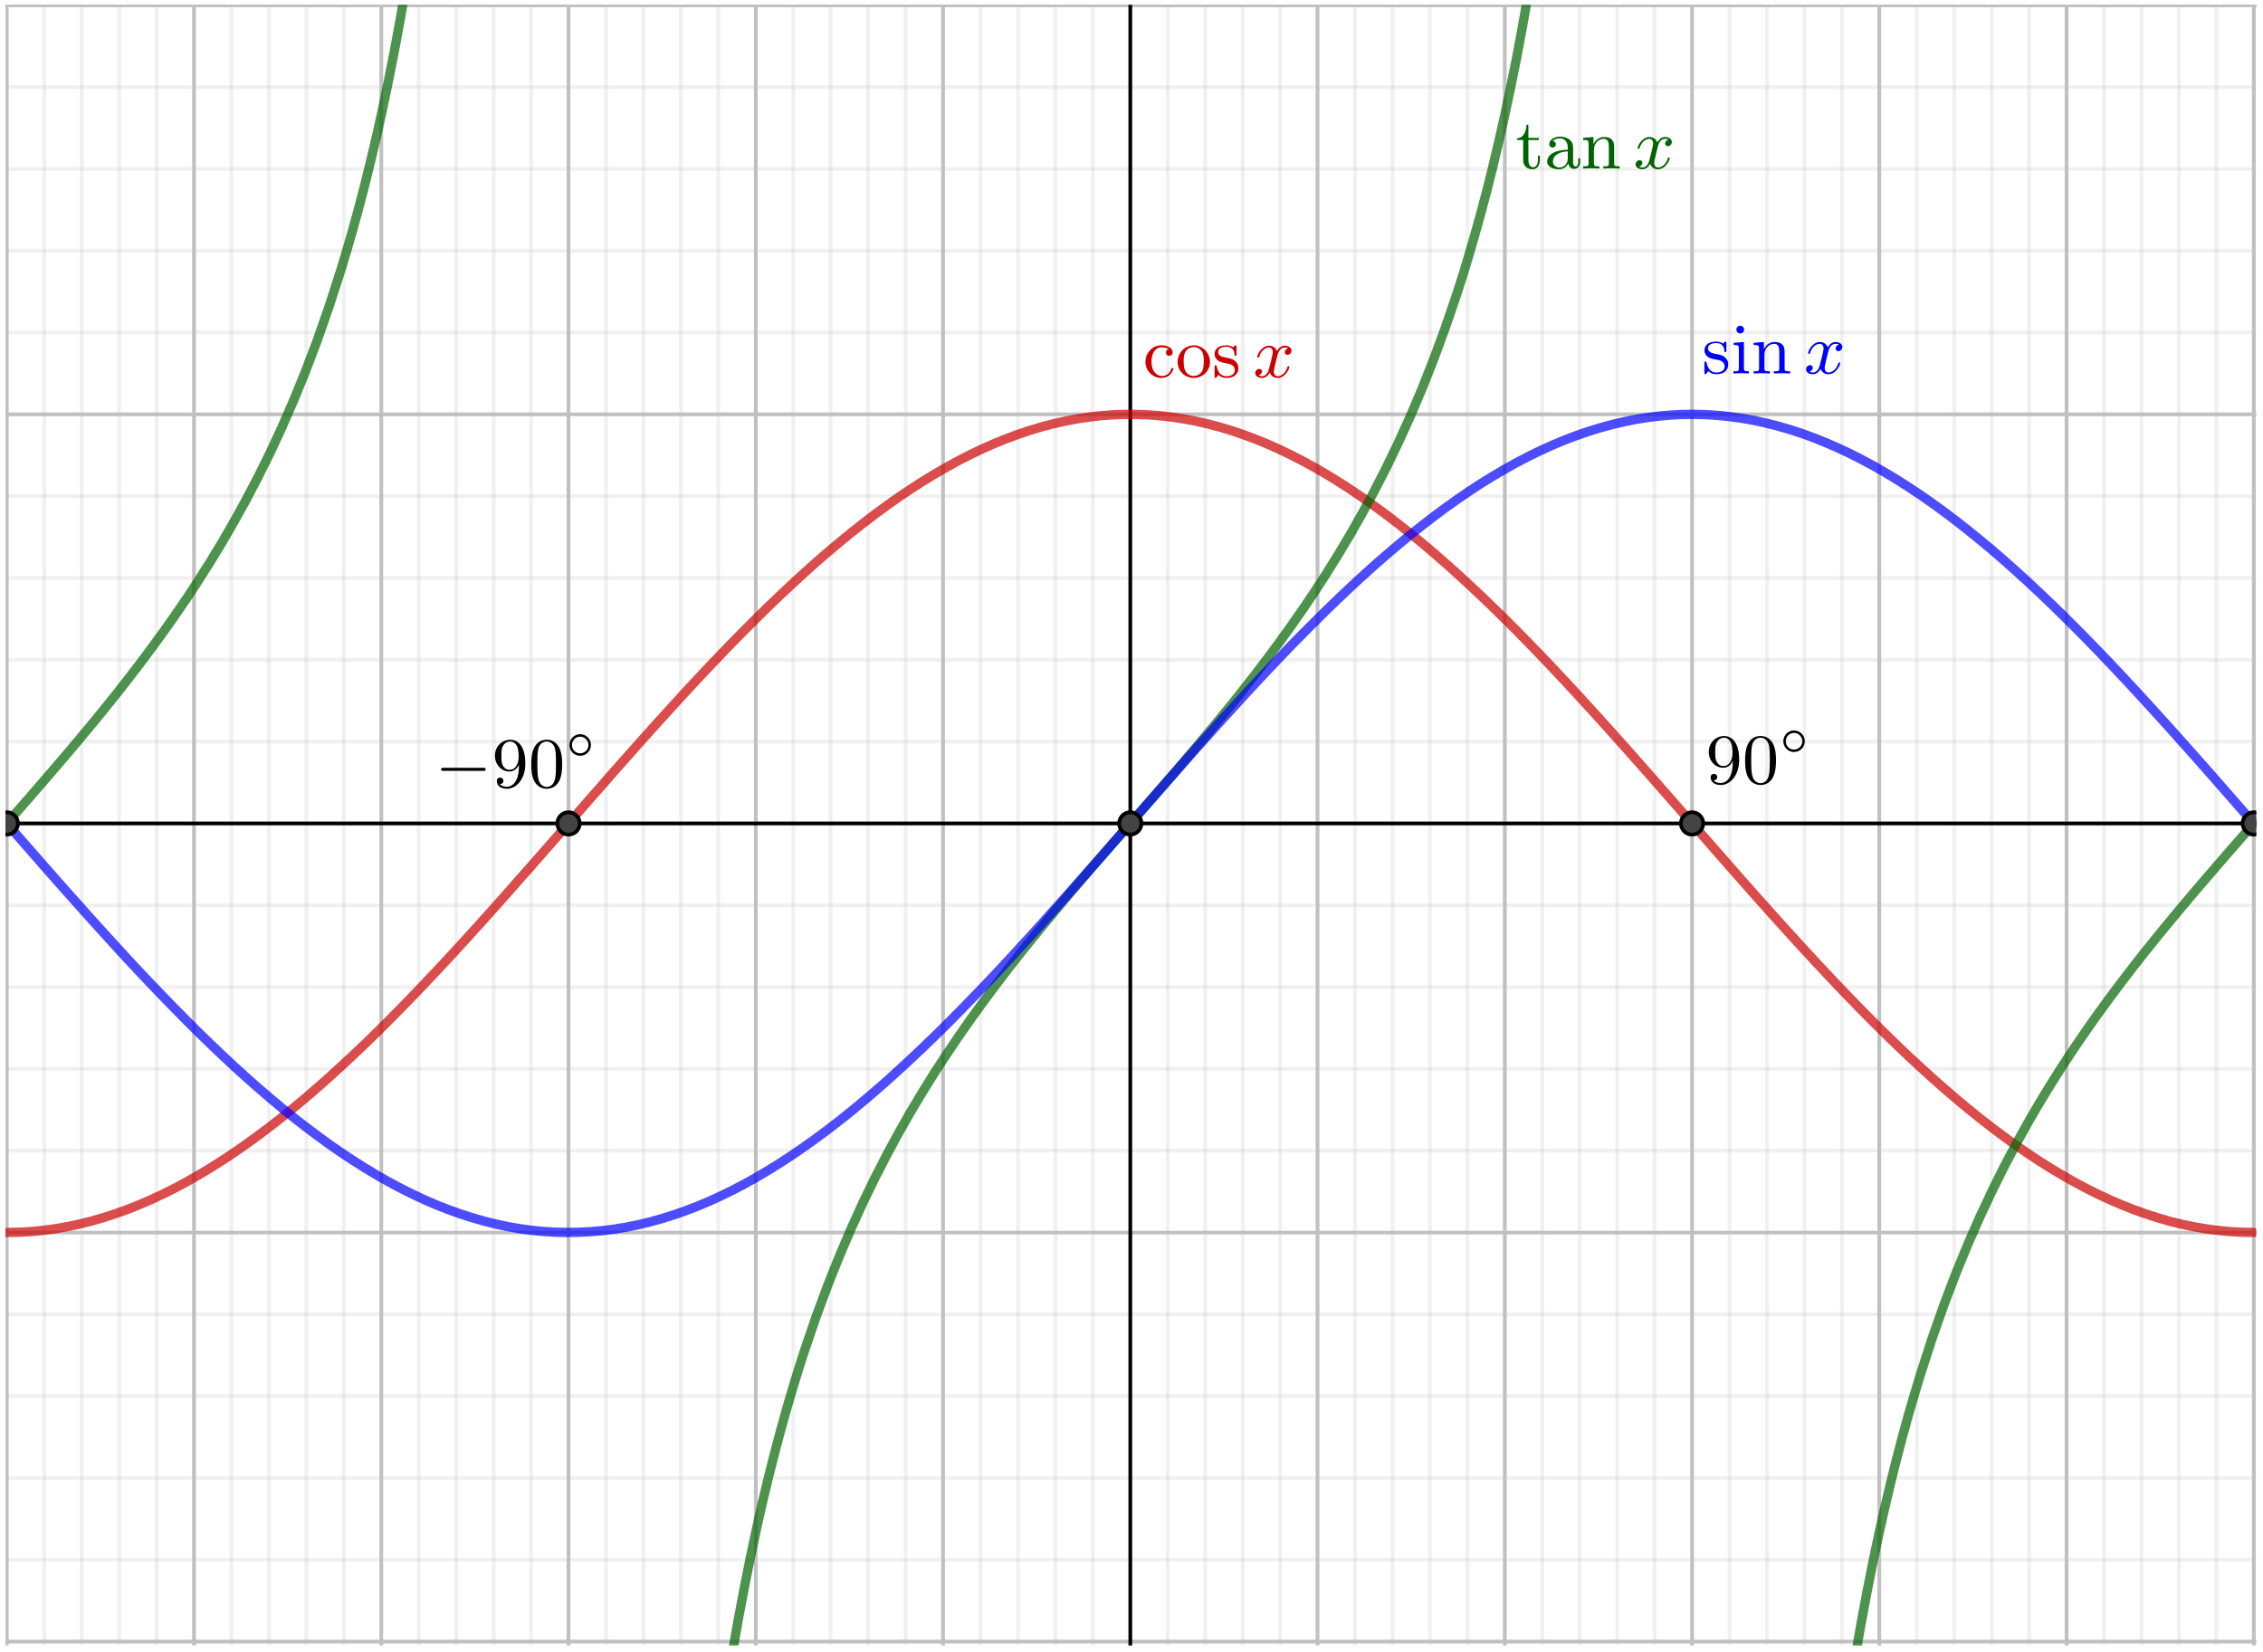 <?xml version="1.0" encoding="UTF-8"?>
<svg xmlns="http://www.w3.org/2000/svg" xmlns:xlink="http://www.w3.org/1999/xlink" width="285pt" height="208pt" viewBox="0 0 285 208" version="1.1">
<defs>
<g>
<symbol overflow="visible" id="glyph0-0">
<path style="stroke:none;" d=""/>
</symbol>
<symbol overflow="visible" id="glyph0-1">
<path style="stroke:none;" d="M 3.078 -3.781 C 3.078 -3.938 3.078 -4.016 2.984 -4.016 C 2.938 -4.016 2.922 -4.016 2.797 -3.906 C 2.781 -3.891 2.703 -3.812 2.641 -3.766 C 2.375 -3.969 2.094 -4.016 1.781 -4.016 C 0.594 -4.016 0.312 -3.359 0.312 -2.906 C 0.312 -2.625 0.438 -2.391 0.641 -2.188 C 0.938 -1.906 1.281 -1.844 1.734 -1.766 C 2.203 -1.672 2.344 -1.656 2.547 -1.5 C 2.641 -1.422 2.859 -1.25 2.859 -0.922 C 2.859 -0.125 1.953 -0.125 1.828 -0.125 C 0.922 -0.125 0.688 -0.891 0.578 -1.375 C 0.547 -1.469 0.531 -1.516 0.438 -1.516 C 0.312 -1.516 0.312 -1.438 0.312 -1.281 L 0.312 -0.141 C 0.312 0.016 0.312 0.094 0.406 0.094 C 0.469 0.094 0.469 0.094 0.641 -0.078 C 0.672 -0.141 0.766 -0.25 0.812 -0.297 C 1.188 0.078 1.609 0.094 1.828 0.094 C 2.938 0.094 3.312 -0.547 3.312 -1.141 C 3.312 -1.547 3.141 -1.797 2.938 -2 C 2.641 -2.297 2.312 -2.359 1.656 -2.484 C 1.422 -2.531 0.766 -2.641 0.766 -3.156 C 0.766 -3.438 0.969 -3.828 1.781 -3.828 C 2.75 -3.828 2.812 -3.078 2.828 -2.859 C 2.844 -2.75 2.844 -2.688 2.953 -2.688 C 3.078 -2.688 3.078 -2.75 3.078 -2.922 Z M 3.078 -3.781 "/>
</symbol>
<symbol overflow="visible" id="glyph0-2">
<path style="stroke:none;" d="M 1.656 -3.969 L 0.359 -3.859 L 0.359 -3.594 C 0.938 -3.594 1.016 -3.531 1.016 -3.094 L 1.016 -0.688 C 1.016 -0.281 0.922 -0.281 0.328 -0.281 L 0.328 0 C 0.719 -0.016 0.922 -0.031 1.312 -0.031 C 1.453 -0.031 1.828 -0.031 2.266 0 L 2.266 -0.281 C 1.688 -0.281 1.656 -0.328 1.656 -0.672 Z M 1.672 -5.531 C 1.672 -5.797 1.469 -6.016 1.188 -6.016 C 0.922 -6.016 0.703 -5.781 0.703 -5.531 C 0.703 -5.266 0.922 -5.047 1.188 -5.047 C 1.469 -5.047 1.672 -5.25 1.672 -5.531 Z M 1.672 -5.531 "/>
</symbol>
<symbol overflow="visible" id="glyph0-3">
<path style="stroke:none;" d="M 1.672 -2.328 C 1.672 -3.281 2.344 -3.734 2.906 -3.734 C 3.438 -3.734 3.547 -3.297 3.547 -2.766 L 3.547 -0.688 C 3.547 -0.281 3.453 -0.281 2.859 -0.281 L 2.859 0 C 3.281 -0.016 3.453 -0.031 3.891 -0.031 C 4.312 -0.031 4.438 -0.016 4.906 0 L 4.906 -0.281 C 4.453 -0.281 4.219 -0.281 4.219 -0.562 L 4.219 -2.281 C 4.219 -3.016 4.219 -3.281 3.969 -3.594 C 3.766 -3.844 3.422 -3.969 2.969 -3.969 C 2.141 -3.969 1.75 -3.344 1.625 -3.094 L 1.609 -3.094 L 1.609 -3.969 L 0.312 -3.859 L 0.312 -3.594 C 0.922 -3.594 1 -3.531 1 -3.078 L 1 -0.688 C 1 -0.281 0.906 -0.281 0.312 -0.281 L 0.312 0 C 0.734 -0.016 0.906 -0.031 1.344 -0.031 C 1.766 -0.031 1.891 -0.016 2.359 0 L 2.359 -0.281 C 1.766 -0.281 1.672 -0.281 1.672 -0.688 Z M 1.672 -2.328 "/>
</symbol>
<symbol overflow="visible" id="glyph0-4">
<path style="stroke:none;" d="M 3.266 -3.531 C 3.078 -3.484 2.891 -3.359 2.891 -3.109 C 2.891 -2.875 3.078 -2.688 3.312 -2.688 C 3.547 -2.688 3.734 -2.844 3.734 -3.125 C 3.734 -3.672 3.109 -4.016 2.312 -4.016 C 1.172 -4.016 0.312 -3.062 0.312 -1.938 C 0.312 -0.781 1.234 0.094 2.297 0.094 C 3.547 0.094 3.828 -0.984 3.828 -1.062 C 3.828 -1.172 3.734 -1.172 3.703 -1.172 C 3.609 -1.172 3.609 -1.156 3.547 -1 C 3.344 -0.391 2.844 -0.156 2.391 -0.156 C 1.812 -0.156 1.078 -0.625 1.078 -1.953 C 1.078 -3.344 1.797 -3.766 2.328 -3.766 C 2.453 -3.766 2.938 -3.75 3.266 -3.531 Z M 3.266 -3.531 "/>
</symbol>
<symbol overflow="visible" id="glyph0-5">
<path style="stroke:none;" d="M 4.344 -1.906 C 4.344 -3.078 3.406 -4.016 2.312 -4.016 C 1.172 -4.016 0.266 -3.062 0.266 -1.906 C 0.266 -0.797 1.188 0.094 2.297 0.094 C 3.438 0.094 4.344 -0.812 4.344 -1.906 Z M 2.312 -0.156 C 1.859 -0.156 1.484 -0.375 1.281 -0.719 C 1.047 -1.109 1.031 -1.578 1.031 -1.984 C 1.031 -2.328 1.031 -2.828 1.25 -3.203 C 1.531 -3.656 1.969 -3.797 2.297 -3.797 C 2.812 -3.797 3.172 -3.5 3.359 -3.203 C 3.562 -2.828 3.562 -2.375 3.562 -1.984 C 3.562 -1.656 3.562 -1.141 3.344 -0.75 C 3.094 -0.328 2.688 -0.156 2.312 -0.156 Z M 2.312 -0.156 "/>
</symbol>
<symbol overflow="visible" id="glyph0-6">
<path style="stroke:none;" d="M 2.922 -3.594 L 2.922 -3.859 L 1.609 -3.859 L 1.609 -5.516 L 1.359 -5.516 C 1.359 -4.766 1.047 -3.844 0.172 -3.812 L 0.172 -3.594 L 0.953 -3.594 L 0.953 -1.109 C 0.953 -0.109 1.672 0.094 2.156 0.094 C 2.75 0.094 3.062 -0.469 3.062 -1.109 L 3.062 -1.625 L 2.812 -1.625 L 2.812 -1.141 C 2.812 -0.469 2.531 -0.156 2.219 -0.156 C 1.609 -0.156 1.609 -0.938 1.609 -1.109 L 1.609 -3.594 Z M 2.922 -3.594 "/>
</symbol>
<symbol overflow="visible" id="glyph0-7">
<path style="stroke:none;" d="M 3.062 -0.641 C 3.109 -0.266 3.375 0.047 3.766 0.047 C 3.984 0.047 4.547 -0.078 4.547 -0.797 L 4.547 -1.297 L 4.297 -1.297 L 4.297 -0.812 C 4.297 -0.703 4.297 -0.266 3.969 -0.266 C 3.656 -0.266 3.656 -0.688 3.656 -0.828 L 3.656 -2.406 C 3.656 -2.922 3.656 -3.219 3.25 -3.594 C 2.922 -3.891 2.484 -4.016 2.031 -4.016 C 1.281 -4.016 0.656 -3.641 0.656 -3.062 C 0.656 -2.797 0.844 -2.641 1.078 -2.641 C 1.312 -2.641 1.484 -2.812 1.484 -3.047 C 1.484 -3.438 1.094 -3.484 1.078 -3.484 C 1.328 -3.719 1.766 -3.797 2.016 -3.797 C 2.469 -3.797 2.984 -3.453 2.984 -2.656 L 2.984 -2.375 C 2.5 -2.344 1.828 -2.312 1.234 -2.016 C 0.578 -1.703 0.391 -1.234 0.391 -0.875 C 0.391 -0.141 1.25 0.094 1.859 0.094 C 2.594 0.094 2.938 -0.391 3.062 -0.641 Z M 2.984 -1.266 C 2.984 -0.391 2.312 -0.125 1.922 -0.125 C 1.5 -0.125 1.109 -0.438 1.109 -0.875 C 1.109 -1.469 1.609 -2.094 2.984 -2.156 Z M 2.984 -1.266 "/>
</symbol>
<symbol overflow="visible" id="glyph0-8">
<path style="stroke:none;" d="M 3.406 -2.828 L 3.406 -2.625 C 3.406 -0.438 2.406 -0.047 1.891 -0.047 C 1.688 -0.047 1.234 -0.094 1 -0.391 L 1.031 -0.391 C 1.109 -0.375 1.453 -0.438 1.453 -0.797 C 1.453 -1.031 1.297 -1.203 1.047 -1.203 C 0.797 -1.203 0.625 -1.047 0.625 -0.781 C 0.625 -0.188 1.094 0.203 1.906 0.203 C 3.062 0.203 4.219 -0.984 4.219 -2.953 C 4.219 -5.375 3.141 -5.969 2.328 -5.969 C 1.297 -5.969 0.391 -5.141 0.391 -3.969 C 0.391 -2.828 1.203 -1.969 2.219 -1.969 C 2.875 -1.969 3.234 -2.438 3.406 -2.828 Z M 2.25 -2.188 C 2.094 -2.188 1.656 -2.188 1.375 -2.75 C 1.203 -3.078 1.203 -3.531 1.203 -3.953 C 1.203 -4.391 1.203 -4.828 1.391 -5.172 C 1.656 -5.625 2.016 -5.75 2.328 -5.75 C 2.938 -5.75 3.188 -5.125 3.219 -5.047 C 3.344 -4.703 3.375 -4.156 3.375 -3.781 C 3.375 -3.125 3.078 -2.188 2.25 -2.188 Z M 2.25 -2.188 "/>
</symbol>
<symbol overflow="visible" id="glyph0-9">
<path style="stroke:none;" d="M 4.25 -2.875 C 4.25 -3.469 4.219 -4.25 3.906 -4.922 C 3.5 -5.766 2.828 -5.969 2.312 -5.969 C 1.766 -5.969 1.078 -5.766 0.688 -4.891 C 0.406 -4.281 0.359 -3.547 0.359 -2.875 C 0.359 -2.281 0.375 -1.422 0.766 -0.703 C 1.188 0.047 1.891 0.203 2.297 0.203 C 2.875 0.203 3.547 -0.047 3.922 -0.875 C 4.188 -1.484 4.25 -2.156 4.25 -2.875 Z M 2.312 -0.031 C 2.031 -0.031 1.391 -0.156 1.219 -1.172 C 1.125 -1.688 1.125 -2.469 1.125 -2.984 C 1.125 -3.594 1.125 -4.297 1.234 -4.797 C 1.422 -5.594 1.984 -5.75 2.297 -5.75 C 2.641 -5.75 3.203 -5.562 3.375 -4.734 C 3.469 -4.25 3.469 -3.547 3.469 -2.984 C 3.469 -2.422 3.469 -1.672 3.375 -1.141 C 3.188 -0.109 2.531 -0.031 2.312 -0.031 Z M 2.312 -0.031 "/>
</symbol>
<symbol overflow="visible" id="glyph1-0">
<path style="stroke:none;" d=""/>
</symbol>
<symbol overflow="visible" id="glyph1-1">
<path style="stroke:none;" d="M 4.406 -3.625 C 4.078 -3.562 3.984 -3.281 3.984 -3.141 C 3.984 -2.969 4.109 -2.812 4.328 -2.812 C 4.578 -2.812 4.828 -3.031 4.828 -3.344 C 4.828 -3.766 4.375 -3.969 3.953 -3.969 C 3.422 -3.969 3.109 -3.484 3 -3.297 C 2.828 -3.734 2.438 -3.969 2 -3.969 C 1.047 -3.969 0.516 -2.812 0.516 -2.578 C 0.516 -2.5 0.578 -2.469 0.641 -2.469 C 0.719 -2.469 0.75 -2.516 0.766 -2.578 C 1.047 -3.469 1.641 -3.734 1.984 -3.734 C 2.25 -3.734 2.469 -3.562 2.469 -3.141 C 2.469 -2.828 2.094 -1.391 1.969 -0.953 C 1.906 -0.688 1.625 -0.125 1.141 -0.125 C 0.953 -0.125 0.766 -0.188 0.688 -0.234 C 0.922 -0.281 1.109 -0.5 1.109 -0.719 C 1.109 -0.953 0.938 -1.047 0.766 -1.047 C 0.5 -1.047 0.266 -0.828 0.266 -0.516 C 0.266 -0.078 0.75 0.094 1.125 0.094 C 1.656 0.094 1.953 -0.328 2.094 -0.578 C 2.312 0.016 2.844 0.094 3.078 0.094 C 4.047 0.094 4.562 -1.062 4.562 -1.281 C 4.562 -1.328 4.531 -1.391 4.453 -1.391 C 4.344 -1.391 4.344 -1.359 4.297 -1.219 C 4.094 -0.578 3.578 -0.125 3.109 -0.125 C 2.859 -0.125 2.609 -0.281 2.609 -0.719 C 2.609 -0.922 2.734 -1.406 2.812 -1.75 C 2.859 -1.906 3.094 -2.875 3.109 -2.938 C 3.219 -3.266 3.484 -3.734 3.953 -3.734 C 4.109 -3.734 4.281 -3.719 4.406 -3.625 Z M 4.406 -3.625 "/>
</symbol>
<symbol overflow="visible" id="glyph2-0">
<path style="stroke:none;" d=""/>
</symbol>
<symbol overflow="visible" id="glyph2-1">
<path style="stroke:none;" d="M 3.266 -1.5 C 3.266 -2.25 2.656 -2.859 1.906 -2.859 C 1.172 -2.859 0.562 -2.25 0.562 -1.5 C 0.562 -0.734 1.172 -0.141 1.906 -0.141 C 2.656 -0.141 3.266 -0.734 3.266 -1.5 Z M 1.906 -0.453 C 1.328 -0.453 0.875 -0.906 0.875 -1.5 C 0.875 -2.078 1.328 -2.547 1.906 -2.547 C 2.484 -2.547 2.953 -2.078 2.953 -1.5 C 2.953 -0.906 2.484 -0.453 1.906 -0.453 Z M 1.906 -0.453 "/>
</symbol>
<symbol overflow="visible" id="glyph3-0">
<path style="stroke:none;" d=""/>
</symbol>
<symbol overflow="visible" id="glyph3-1">
<path style="stroke:none;" d="M 6.047 -2.047 C 6.219 -2.047 6.391 -2.047 6.391 -2.25 C 6.391 -2.438 6.203 -2.438 6.047 -2.438 L 1.109 -2.438 C 0.953 -2.438 0.766 -2.438 0.766 -2.25 C 0.766 -2.047 0.938 -2.047 1.109 -2.047 Z M 6.047 -2.047 "/>
</symbol>
</g>
<clipPath id="clip1">
  <path d="M 0.695 0.602 L 2 0.602 L 2 207.227 L 0.695 207.227 Z M 0.695 0.602 "/>
</clipPath>
<clipPath id="clip2">
  <path d="M 24 0.602 L 25 0.602 L 25 207.227 L 24 207.227 Z M 24 0.602 "/>
</clipPath>
<clipPath id="clip3">
  <path d="M 47 0.602 L 49 0.602 L 49 207.227 L 47 207.227 Z M 47 0.602 "/>
</clipPath>
<clipPath id="clip4">
  <path d="M 71 0.602 L 72 0.602 L 72 207.227 L 71 207.227 Z M 71 0.602 "/>
</clipPath>
<clipPath id="clip5">
  <path d="M 94 0.602 L 96 0.602 L 96 207.227 L 94 207.227 Z M 94 0.602 "/>
</clipPath>
<clipPath id="clip6">
  <path d="M 118 0.602 L 120 0.602 L 120 207.227 L 118 207.227 Z M 118 0.602 "/>
</clipPath>
<clipPath id="clip7">
  <path d="M 165 0.602 L 167 0.602 L 167 207.227 L 165 207.227 Z M 165 0.602 "/>
</clipPath>
<clipPath id="clip8">
  <path d="M 189 0.602 L 190 0.602 L 190 207.227 L 189 207.227 Z M 189 0.602 "/>
</clipPath>
<clipPath id="clip9">
  <path d="M 212 0.602 L 214 0.602 L 214 207.227 L 212 207.227 Z M 212 0.602 "/>
</clipPath>
<clipPath id="clip10">
  <path d="M 236 0.602 L 237 0.602 L 237 207.227 L 236 207.227 Z M 236 0.602 "/>
</clipPath>
<clipPath id="clip11">
  <path d="M 260 0.602 L 261 0.602 L 261 207.227 L 260 207.227 Z M 260 0.602 "/>
</clipPath>
<clipPath id="clip12">
  <path d="M 283 0.602 L 284.156 0.602 L 284.156 207.227 L 283 207.227 Z M 283 0.602 "/>
</clipPath>
<clipPath id="clip13">
  <path d="M 5 0.602 L 6 0.602 L 6 207.227 L 5 207.227 Z M 5 0.602 "/>
</clipPath>
<clipPath id="clip14">
  <path d="M 10 0.602 L 11 0.602 L 11 207.227 L 10 207.227 Z M 10 0.602 "/>
</clipPath>
<clipPath id="clip15">
  <path d="M 14 0.602 L 16 0.602 L 16 207.227 L 14 207.227 Z M 14 0.602 "/>
</clipPath>
<clipPath id="clip16">
  <path d="M 19 0.602 L 20 0.602 L 20 207.227 L 19 207.227 Z M 19 0.602 "/>
</clipPath>
<clipPath id="clip17">
  <path d="M 28 0.602 L 30 0.602 L 30 207.227 L 28 207.227 Z M 28 0.602 "/>
</clipPath>
<clipPath id="clip18">
  <path d="M 33 0.602 L 35 0.602 L 35 207.227 L 33 207.227 Z M 33 0.602 "/>
</clipPath>
<clipPath id="clip19">
  <path d="M 38 0.602 L 39 0.602 L 39 207.227 L 38 207.227 Z M 38 0.602 "/>
</clipPath>
<clipPath id="clip20">
  <path d="M 43 0.602 L 44 0.602 L 44 207.227 L 43 207.227 Z M 43 0.602 "/>
</clipPath>
<clipPath id="clip21">
  <path d="M 52 0.602 L 53 0.602 L 53 207.227 L 52 207.227 Z M 52 0.602 "/>
</clipPath>
<clipPath id="clip22">
  <path d="M 57 0.602 L 58 0.602 L 58 207.227 L 57 207.227 Z M 57 0.602 "/>
</clipPath>
<clipPath id="clip23">
  <path d="M 61 0.602 L 63 0.602 L 63 207.227 L 61 207.227 Z M 61 0.602 "/>
</clipPath>
<clipPath id="clip24">
  <path d="M 66 0.602 L 68 0.602 L 68 207.227 L 66 207.227 Z M 66 0.602 "/>
</clipPath>
<clipPath id="clip25">
  <path d="M 76 0.602 L 77 0.602 L 77 207.227 L 76 207.227 Z M 76 0.602 "/>
</clipPath>
<clipPath id="clip26">
  <path d="M 80 0.602 L 82 0.602 L 82 207.227 L 80 207.227 Z M 80 0.602 "/>
</clipPath>
<clipPath id="clip27">
  <path d="M 85 0.602 L 87 0.602 L 87 207.227 L 85 207.227 Z M 85 0.602 "/>
</clipPath>
<clipPath id="clip28">
  <path d="M 90 0.602 L 91 0.602 L 91 207.227 L 90 207.227 Z M 90 0.602 "/>
</clipPath>
<clipPath id="clip29">
  <path d="M 99 0.602 L 101 0.602 L 101 207.227 L 99 207.227 Z M 99 0.602 "/>
</clipPath>
<clipPath id="clip30">
  <path d="M 104 0.602 L 105 0.602 L 105 207.227 L 104 207.227 Z M 104 0.602 "/>
</clipPath>
<clipPath id="clip31">
  <path d="M 109 0.602 L 110 0.602 L 110 207.227 L 109 207.227 Z M 109 0.602 "/>
</clipPath>
<clipPath id="clip32">
  <path d="M 113 0.602 L 115 0.602 L 115 207.227 L 113 207.227 Z M 113 0.602 "/>
</clipPath>
<clipPath id="clip33">
  <path d="M 123 0.602 L 124 0.602 L 124 207.227 L 123 207.227 Z M 123 0.602 "/>
</clipPath>
<clipPath id="clip34">
  <path d="M 128 0.602 L 129 0.602 L 129 207.227 L 128 207.227 Z M 128 0.602 "/>
</clipPath>
<clipPath id="clip35">
  <path d="M 132 0.602 L 134 0.602 L 134 207.227 L 132 207.227 Z M 132 0.602 "/>
</clipPath>
<clipPath id="clip36">
  <path d="M 137 0.602 L 138 0.602 L 138 207.227 L 137 207.227 Z M 137 0.602 "/>
</clipPath>
<clipPath id="clip37">
  <path d="M 146 0.602 L 148 0.602 L 148 207.227 L 146 207.227 Z M 146 0.602 "/>
</clipPath>
<clipPath id="clip38">
  <path d="M 151 0.602 L 153 0.602 L 153 207.227 L 151 207.227 Z M 151 0.602 "/>
</clipPath>
<clipPath id="clip39">
  <path d="M 156 0.602 L 157 0.602 L 157 207.227 L 156 207.227 Z M 156 0.602 "/>
</clipPath>
<clipPath id="clip40">
  <path d="M 161 0.602 L 162 0.602 L 162 207.227 L 161 207.227 Z M 161 0.602 "/>
</clipPath>
<clipPath id="clip41">
  <path d="M 170 0.602 L 171 0.602 L 171 207.227 L 170 207.227 Z M 170 0.602 "/>
</clipPath>
<clipPath id="clip42">
  <path d="M 175 0.602 L 176 0.602 L 176 207.227 L 175 207.227 Z M 175 0.602 "/>
</clipPath>
<clipPath id="clip43">
  <path d="M 179 0.602 L 181 0.602 L 181 207.227 L 179 207.227 Z M 179 0.602 "/>
</clipPath>
<clipPath id="clip44">
  <path d="M 184 0.602 L 186 0.602 L 186 207.227 L 184 207.227 Z M 184 0.602 "/>
</clipPath>
<clipPath id="clip45">
  <path d="M 194 0.602 L 195 0.602 L 195 207.227 L 194 207.227 Z M 194 0.602 "/>
</clipPath>
<clipPath id="clip46">
  <path d="M 198 0.602 L 200 0.602 L 200 207.227 L 198 207.227 Z M 198 0.602 "/>
</clipPath>
<clipPath id="clip47">
  <path d="M 203 0.602 L 204 0.602 L 204 207.227 L 203 207.227 Z M 203 0.602 "/>
</clipPath>
<clipPath id="clip48">
  <path d="M 208 0.602 L 209 0.602 L 209 207.227 L 208 207.227 Z M 208 0.602 "/>
</clipPath>
<clipPath id="clip49">
  <path d="M 217 0.602 L 219 0.602 L 219 207.227 L 217 207.227 Z M 217 0.602 "/>
</clipPath>
<clipPath id="clip50">
  <path d="M 222 0.602 L 223 0.602 L 223 207.227 L 222 207.227 Z M 222 0.602 "/>
</clipPath>
<clipPath id="clip51">
  <path d="M 227 0.602 L 228 0.602 L 228 207.227 L 227 207.227 Z M 227 0.602 "/>
</clipPath>
<clipPath id="clip52">
  <path d="M 231 0.602 L 233 0.602 L 233 207.227 L 231 207.227 Z M 231 0.602 "/>
</clipPath>
<clipPath id="clip53">
  <path d="M 241 0.602 L 242 0.602 L 242 207.227 L 241 207.227 Z M 241 0.602 "/>
</clipPath>
<clipPath id="clip54">
  <path d="M 245 0.602 L 247 0.602 L 247 207.227 L 245 207.227 Z M 245 0.602 "/>
</clipPath>
<clipPath id="clip55">
  <path d="M 250 0.602 L 252 0.602 L 252 207.227 L 250 207.227 Z M 250 0.602 "/>
</clipPath>
<clipPath id="clip56">
  <path d="M 255 0.602 L 256 0.602 L 256 207.227 L 255 207.227 Z M 255 0.602 "/>
</clipPath>
<clipPath id="clip57">
  <path d="M 264 0.602 L 266 0.602 L 266 207.227 L 264 207.227 Z M 264 0.602 "/>
</clipPath>
<clipPath id="clip58">
  <path d="M 269 0.602 L 271 0.602 L 271 207.227 L 269 207.227 Z M 269 0.602 "/>
</clipPath>
<clipPath id="clip59">
  <path d="M 274 0.602 L 275 0.602 L 275 207.227 L 274 207.227 Z M 274 0.602 "/>
</clipPath>
<clipPath id="clip60">
  <path d="M 278 0.602 L 280 0.602 L 280 207.227 L 278 207.227 Z M 278 0.602 "/>
</clipPath>
<clipPath id="clip61">
  <path d="M 0.695 0.602 L 284.156 0.602 L 284.156 1 L 0.695 1 Z M 0.695 0.602 "/>
</clipPath>
<clipPath id="clip62">
  <path d="M 0.695 51 L 284.156 51 L 284.156 53 L 0.695 53 Z M 0.695 51 "/>
</clipPath>
<clipPath id="clip63">
  <path d="M 0.695 155 L 284.156 155 L 284.156 156 L 0.695 156 Z M 0.695 155 "/>
</clipPath>
<clipPath id="clip64">
  <path d="M 0.695 206 L 284.156 206 L 284.156 207.227 L 0.695 207.227 Z M 0.695 206 "/>
</clipPath>
<clipPath id="clip65">
  <path d="M 0.695 0.602 L 284.156 0.602 L 284.156 1 L 0.695 1 Z M 0.695 0.602 "/>
</clipPath>
<clipPath id="clip66">
  <path d="M 0.695 10 L 284.156 10 L 284.156 12 L 0.695 12 Z M 0.695 10 "/>
</clipPath>
<clipPath id="clip67">
  <path d="M 0.695 21 L 284.156 21 L 284.156 22 L 0.695 22 Z M 0.695 21 "/>
</clipPath>
<clipPath id="clip68">
  <path d="M 0.695 31 L 284.156 31 L 284.156 32 L 0.695 32 Z M 0.695 31 "/>
</clipPath>
<clipPath id="clip69">
  <path d="M 0.695 41 L 284.156 41 L 284.156 43 L 0.695 43 Z M 0.695 41 "/>
</clipPath>
<clipPath id="clip70">
  <path d="M 0.695 62 L 284.156 62 L 284.156 63 L 0.695 63 Z M 0.695 62 "/>
</clipPath>
<clipPath id="clip71">
  <path d="M 0.695 72 L 284.156 72 L 284.156 74 L 0.695 74 Z M 0.695 72 "/>
</clipPath>
<clipPath id="clip72">
  <path d="M 0.695 82 L 284.156 82 L 284.156 84 L 0.695 84 Z M 0.695 82 "/>
</clipPath>
<clipPath id="clip73">
  <path d="M 0.695 93 L 284.156 93 L 284.156 94 L 0.695 94 Z M 0.695 93 "/>
</clipPath>
<clipPath id="clip74">
  <path d="M 0.695 113 L 284.156 113 L 284.156 115 L 0.695 115 Z M 0.695 113 "/>
</clipPath>
<clipPath id="clip75">
  <path d="M 0.695 124 L 284.156 124 L 284.156 125 L 0.695 125 Z M 0.695 124 "/>
</clipPath>
<clipPath id="clip76">
  <path d="M 0.695 134 L 284.156 134 L 284.156 135 L 0.695 135 Z M 0.695 134 "/>
</clipPath>
<clipPath id="clip77">
  <path d="M 0.695 144 L 284.156 144 L 284.156 146 L 0.695 146 Z M 0.695 144 "/>
</clipPath>
<clipPath id="clip78">
  <path d="M 0.695 165 L 284.156 165 L 284.156 166 L 0.695 166 Z M 0.695 165 "/>
</clipPath>
<clipPath id="clip79">
  <path d="M 0.695 175 L 284.156 175 L 284.156 177 L 0.695 177 Z M 0.695 175 "/>
</clipPath>
<clipPath id="clip80">
  <path d="M 0.695 185 L 284.156 185 L 284.156 187 L 0.695 187 Z M 0.695 185 "/>
</clipPath>
<clipPath id="clip81">
  <path d="M 0.695 196 L 284.156 196 L 284.156 197 L 0.695 197 Z M 0.695 196 "/>
</clipPath>
<clipPath id="clip82">
  <path d="M 142 0.602 L 143 0.602 L 143 207.227 L 142 207.227 Z M 142 0.602 "/>
</clipPath>
<clipPath id="clip83">
  <path d="M 0.695 103 L 284.156 103 L 284.156 104 L 0.695 104 Z M 0.695 103 "/>
</clipPath>
<clipPath id="clip84">
  <path d="M 0.695 51 L 284.156 51 L 284.156 156 L 0.695 156 Z M 0.695 51 "/>
</clipPath>
<clipPath id="clip85">
  <path d="M 0.695 0.602 L 284.156 0.602 L 284.156 207.227 L 0.695 207.227 Z M 0.695 0.602 "/>
</clipPath>
<clipPath id="clip86">
  <path d="M 0.695 51 L 284.156 51 L 284.156 156 L 0.695 156 Z M 0.695 51 "/>
</clipPath>
<clipPath id="clip87">
  <path d="M 282 102 L 284.156 102 L 284.156 106 L 282 106 Z M 282 102 "/>
</clipPath>
<clipPath id="clip88">
  <path d="M 0.695 102 L 3 102 L 3 106 L 0.695 106 Z M 0.695 102 "/>
</clipPath>
</defs>
<g id="surface1">
<g clip-path="url(#clip1)" clip-rule="nonzero">
<path style="fill:none;stroke-width:0.484;stroke-linecap:round;stroke-linejoin:round;stroke:rgb(75.293%,75.293%,75.293%);stroke-opacity:1;stroke-miterlimit:10;" d="M 0.166 -9.712 L 0.166 228.018 " transform="matrix(0.969,0,0,0.969,0.695,0.601)"/>
</g>
<g clip-path="url(#clip2)" clip-rule="nonzero">
<path style="fill:none;stroke-width:0.484;stroke-linecap:round;stroke-linejoin:round;stroke:rgb(75.293%,75.293%,75.293%);stroke-opacity:1;stroke-miterlimit:10;" d="M 24.499 -9.712 L 24.499 228.018 " transform="matrix(0.969,0,0,0.969,0.695,0.601)"/>
</g>
<g clip-path="url(#clip3)" clip-rule="nonzero">
<path style="fill:none;stroke-width:0.484;stroke-linecap:round;stroke-linejoin:round;stroke:rgb(75.293%,75.293%,75.293%);stroke-opacity:1;stroke-miterlimit:10;" d="M 48.839 -9.712 L 48.839 228.018 " transform="matrix(0.969,0,0,0.969,0.695,0.601)"/>
</g>
<g clip-path="url(#clip4)" clip-rule="nonzero">
<path style="fill:none;stroke-width:0.484;stroke-linecap:round;stroke-linejoin:round;stroke:rgb(75.293%,75.293%,75.293%);stroke-opacity:1;stroke-miterlimit:10;" d="M 73.172 -9.712 L 73.172 228.018 " transform="matrix(0.969,0,0,0.969,0.695,0.601)"/>
</g>
<g clip-path="url(#clip5)" clip-rule="nonzero">
<path style="fill:none;stroke-width:0.484;stroke-linecap:round;stroke-linejoin:round;stroke:rgb(75.293%,75.293%,75.293%);stroke-opacity:1;stroke-miterlimit:10;" d="M 97.513 -9.712 L 97.513 228.018 " transform="matrix(0.969,0,0,0.969,0.695,0.601)"/>
</g>
<g clip-path="url(#clip6)" clip-rule="nonzero">
<path style="fill:none;stroke-width:0.484;stroke-linecap:round;stroke-linejoin:round;stroke:rgb(75.293%,75.293%,75.293%);stroke-opacity:1;stroke-miterlimit:10;" d="M 121.85 -9.712 L 121.85 228.018 " transform="matrix(0.969,0,0,0.969,0.695,0.601)"/>
</g>
<g clip-path="url(#clip7)" clip-rule="nonzero">
<path style="fill:none;stroke-width:0.484;stroke-linecap:round;stroke-linejoin:round;stroke:rgb(75.293%,75.293%,75.293%);stroke-opacity:1;stroke-miterlimit:10;" d="M 170.519 -9.712 L 170.519 228.018 " transform="matrix(0.969,0,0,0.969,0.695,0.601)"/>
</g>
<g clip-path="url(#clip8)" clip-rule="nonzero">
<path style="fill:none;stroke-width:0.484;stroke-linecap:round;stroke-linejoin:round;stroke:rgb(75.293%,75.293%,75.293%);stroke-opacity:1;stroke-miterlimit:10;" d="M 194.86 -9.712 L 194.86 228.018 " transform="matrix(0.969,0,0,0.969,0.695,0.601)"/>
</g>
<g clip-path="url(#clip9)" clip-rule="nonzero">
<path style="fill:none;stroke-width:0.484;stroke-linecap:round;stroke-linejoin:round;stroke:rgb(75.293%,75.293%,75.293%);stroke-opacity:1;stroke-miterlimit:10;" d="M 219.201 -9.712 L 219.201 228.018 " transform="matrix(0.969,0,0,0.969,0.695,0.601)"/>
</g>
<g clip-path="url(#clip10)" clip-rule="nonzero">
<path style="fill:none;stroke-width:0.484;stroke-linecap:round;stroke-linejoin:round;stroke:rgb(75.293%,75.293%,75.293%);stroke-opacity:1;stroke-miterlimit:10;" d="M 243.529 -9.712 L 243.529 228.018 " transform="matrix(0.969,0,0,0.969,0.695,0.601)"/>
</g>
<g clip-path="url(#clip11)" clip-rule="nonzero">
<path style="fill:none;stroke-width:0.484;stroke-linecap:round;stroke-linejoin:round;stroke:rgb(75.293%,75.293%,75.293%);stroke-opacity:1;stroke-miterlimit:10;" d="M 267.87 -9.712 L 267.87 228.018 " transform="matrix(0.969,0,0,0.969,0.695,0.601)"/>
</g>
<g clip-path="url(#clip12)" clip-rule="nonzero">
<path style="fill:none;stroke-width:0.484;stroke-linecap:round;stroke-linejoin:round;stroke:rgb(75.293%,75.293%,75.293%);stroke-opacity:1;stroke-miterlimit:10;" d="M 292.207 -9.712 L 292.207 228.018 " transform="matrix(0.969,0,0,0.969,0.695,0.601)"/>
</g>
<g clip-path="url(#clip13)" clip-rule="nonzero">
<path style="fill:none;stroke-width:0.484;stroke-linecap:round;stroke-linejoin:round;stroke:rgb(75.293%,75.293%,75.293%);stroke-opacity:0.235;stroke-miterlimit:10;" d="M 5.03 -9.712 L 5.03 228.018 " transform="matrix(0.969,0,0,0.969,0.695,0.601)"/>
</g>
<g clip-path="url(#clip14)" clip-rule="nonzero">
<path style="fill:none;stroke-width:0.484;stroke-linecap:round;stroke-linejoin:round;stroke:rgb(75.293%,75.293%,75.293%);stroke-opacity:0.235;stroke-miterlimit:10;" d="M 9.898 -9.712 L 9.898 228.018 " transform="matrix(0.969,0,0,0.969,0.695,0.601)"/>
</g>
<g clip-path="url(#clip15)" clip-rule="nonzero">
<path style="fill:none;stroke-width:0.484;stroke-linecap:round;stroke-linejoin:round;stroke:rgb(75.293%,75.293%,75.293%);stroke-opacity:0.235;stroke-miterlimit:10;" d="M 14.766 -9.712 L 14.766 228.018 " transform="matrix(0.969,0,0,0.969,0.695,0.601)"/>
</g>
<g clip-path="url(#clip16)" clip-rule="nonzero">
<path style="fill:none;stroke-width:0.484;stroke-linecap:round;stroke-linejoin:round;stroke:rgb(75.293%,75.293%,75.293%);stroke-opacity:0.235;stroke-miterlimit:10;" d="M 19.635 -9.712 L 19.635 228.018 " transform="matrix(0.969,0,0,0.969,0.695,0.601)"/>
</g>
<g clip-path="url(#clip17)" clip-rule="nonzero">
<path style="fill:none;stroke-width:0.484;stroke-linecap:round;stroke-linejoin:round;stroke:rgb(75.293%,75.293%,75.293%);stroke-opacity:0.235;stroke-miterlimit:10;" d="M 29.367 -9.712 L 29.367 228.018 " transform="matrix(0.969,0,0,0.969,0.695,0.601)"/>
</g>
<g clip-path="url(#clip18)" clip-rule="nonzero">
<path style="fill:none;stroke-width:0.484;stroke-linecap:round;stroke-linejoin:round;stroke:rgb(75.293%,75.293%,75.293%);stroke-opacity:0.235;stroke-miterlimit:10;" d="M 34.239 -9.712 L 34.239 228.018 " transform="matrix(0.969,0,0,0.969,0.695,0.601)"/>
</g>
<g clip-path="url(#clip19)" clip-rule="nonzero">
<path style="fill:none;stroke-width:0.484;stroke-linecap:round;stroke-linejoin:round;stroke:rgb(75.293%,75.293%,75.293%);stroke-opacity:0.235;stroke-miterlimit:10;" d="M 39.103 -9.712 L 39.103 228.018 " transform="matrix(0.969,0,0,0.969,0.695,0.601)"/>
</g>
<g clip-path="url(#clip20)" clip-rule="nonzero">
<path style="fill:none;stroke-width:0.484;stroke-linecap:round;stroke-linejoin:round;stroke:rgb(75.293%,75.293%,75.293%);stroke-opacity:0.235;stroke-miterlimit:10;" d="M 43.967 -9.712 L 43.967 228.018 " transform="matrix(0.969,0,0,0.969,0.695,0.601)"/>
</g>
<g clip-path="url(#clip21)" clip-rule="nonzero">
<path style="fill:none;stroke-width:0.484;stroke-linecap:round;stroke-linejoin:round;stroke:rgb(75.293%,75.293%,75.293%);stroke-opacity:0.235;stroke-miterlimit:10;" d="M 53.704 -9.712 L 53.704 228.018 " transform="matrix(0.969,0,0,0.969,0.695,0.601)"/>
</g>
<g clip-path="url(#clip22)" clip-rule="nonzero">
<path style="fill:none;stroke-width:0.484;stroke-linecap:round;stroke-linejoin:round;stroke:rgb(75.293%,75.293%,75.293%);stroke-opacity:0.235;stroke-miterlimit:10;" d="M 58.572 -9.712 L 58.572 228.018 " transform="matrix(0.969,0,0,0.969,0.695,0.601)"/>
</g>
<g clip-path="url(#clip23)" clip-rule="nonzero">
<path style="fill:none;stroke-width:0.484;stroke-linecap:round;stroke-linejoin:round;stroke:rgb(75.293%,75.293%,75.293%);stroke-opacity:0.235;stroke-miterlimit:10;" d="M 63.44 -9.712 L 63.44 228.018 " transform="matrix(0.969,0,0,0.969,0.695,0.601)"/>
</g>
<g clip-path="url(#clip24)" clip-rule="nonzero">
<path style="fill:none;stroke-width:0.484;stroke-linecap:round;stroke-linejoin:round;stroke:rgb(75.293%,75.293%,75.293%);stroke-opacity:0.235;stroke-miterlimit:10;" d="M 68.308 -9.712 L 68.308 228.018 " transform="matrix(0.969,0,0,0.969,0.695,0.601)"/>
</g>
<g clip-path="url(#clip25)" clip-rule="nonzero">
<path style="fill:none;stroke-width:0.484;stroke-linecap:round;stroke-linejoin:round;stroke:rgb(75.293%,75.293%,75.293%);stroke-opacity:0.235;stroke-miterlimit:10;" d="M 78.04 -9.712 L 78.04 228.018 " transform="matrix(0.969,0,0,0.969,0.695,0.601)"/>
</g>
<g clip-path="url(#clip26)" clip-rule="nonzero">
<path style="fill:none;stroke-width:0.484;stroke-linecap:round;stroke-linejoin:round;stroke:rgb(75.293%,75.293%,75.293%);stroke-opacity:0.235;stroke-miterlimit:10;" d="M 82.909 -9.712 L 82.909 228.018 " transform="matrix(0.969,0,0,0.969,0.695,0.601)"/>
</g>
<g clip-path="url(#clip27)" clip-rule="nonzero">
<path style="fill:none;stroke-width:0.484;stroke-linecap:round;stroke-linejoin:round;stroke:rgb(75.293%,75.293%,75.293%);stroke-opacity:0.235;stroke-miterlimit:10;" d="M 87.777 -9.712 L 87.777 228.018 " transform="matrix(0.969,0,0,0.969,0.695,0.601)"/>
</g>
<g clip-path="url(#clip28)" clip-rule="nonzero">
<path style="fill:none;stroke-width:0.484;stroke-linecap:round;stroke-linejoin:round;stroke:rgb(75.293%,75.293%,75.293%);stroke-opacity:0.235;stroke-miterlimit:10;" d="M 92.641 -9.712 L 92.641 228.018 " transform="matrix(0.969,0,0,0.969,0.695,0.601)"/>
</g>
<g clip-path="url(#clip29)" clip-rule="nonzero">
<path style="fill:none;stroke-width:0.484;stroke-linecap:round;stroke-linejoin:round;stroke:rgb(75.293%,75.293%,75.293%);stroke-opacity:0.235;stroke-miterlimit:10;" d="M 102.377 -9.712 L 102.377 228.018 " transform="matrix(0.969,0,0,0.969,0.695,0.601)"/>
</g>
<g clip-path="url(#clip30)" clip-rule="nonzero">
<path style="fill:none;stroke-width:0.484;stroke-linecap:round;stroke-linejoin:round;stroke:rgb(75.293%,75.293%,75.293%);stroke-opacity:0.235;stroke-miterlimit:10;" d="M 107.245 -9.712 L 107.245 228.018 " transform="matrix(0.969,0,0,0.969,0.695,0.601)"/>
</g>
<g clip-path="url(#clip31)" clip-rule="nonzero">
<path style="fill:none;stroke-width:0.484;stroke-linecap:round;stroke-linejoin:round;stroke:rgb(75.293%,75.293%,75.293%);stroke-opacity:0.235;stroke-miterlimit:10;" d="M 112.113 -9.712 L 112.113 228.018 " transform="matrix(0.969,0,0,0.969,0.695,0.601)"/>
</g>
<g clip-path="url(#clip32)" clip-rule="nonzero">
<path style="fill:none;stroke-width:0.484;stroke-linecap:round;stroke-linejoin:round;stroke:rgb(75.293%,75.293%,75.293%);stroke-opacity:0.235;stroke-miterlimit:10;" d="M 116.982 -9.712 L 116.982 228.018 " transform="matrix(0.969,0,0,0.969,0.695,0.601)"/>
</g>
<g clip-path="url(#clip33)" clip-rule="nonzero">
<path style="fill:none;stroke-width:0.484;stroke-linecap:round;stroke-linejoin:round;stroke:rgb(75.293%,75.293%,75.293%);stroke-opacity:0.235;stroke-miterlimit:10;" d="M 126.718 -9.712 L 126.718 228.018 " transform="matrix(0.969,0,0,0.969,0.695,0.601)"/>
</g>
<g clip-path="url(#clip34)" clip-rule="nonzero">
<path style="fill:none;stroke-width:0.484;stroke-linecap:round;stroke-linejoin:round;stroke:rgb(75.293%,75.293%,75.293%);stroke-opacity:0.235;stroke-miterlimit:10;" d="M 131.582 -9.712 L 131.582 228.018 " transform="matrix(0.969,0,0,0.969,0.695,0.601)"/>
</g>
<g clip-path="url(#clip35)" clip-rule="nonzero">
<path style="fill:none;stroke-width:0.484;stroke-linecap:round;stroke-linejoin:round;stroke:rgb(75.293%,75.293%,75.293%);stroke-opacity:0.235;stroke-miterlimit:10;" d="M 136.45 -9.712 L 136.45 228.018 " transform="matrix(0.969,0,0,0.969,0.695,0.601)"/>
</g>
<g clip-path="url(#clip36)" clip-rule="nonzero">
<path style="fill:none;stroke-width:0.484;stroke-linecap:round;stroke-linejoin:round;stroke:rgb(75.293%,75.293%,75.293%);stroke-opacity:0.235;stroke-miterlimit:10;" d="M 141.318 -9.712 L 141.318 228.018 " transform="matrix(0.969,0,0,0.969,0.695,0.601)"/>
</g>
<g clip-path="url(#clip37)" clip-rule="nonzero">
<path style="fill:none;stroke-width:0.484;stroke-linecap:round;stroke-linejoin:round;stroke:rgb(75.293%,75.293%,75.293%);stroke-opacity:0.235;stroke-miterlimit:10;" d="M 151.051 -9.712 L 151.051 228.018 " transform="matrix(0.969,0,0,0.969,0.695,0.601)"/>
</g>
<g clip-path="url(#clip38)" clip-rule="nonzero">
<path style="fill:none;stroke-width:0.484;stroke-linecap:round;stroke-linejoin:round;stroke:rgb(75.293%,75.293%,75.293%);stroke-opacity:0.235;stroke-miterlimit:10;" d="M 155.919 -9.712 L 155.919 228.018 " transform="matrix(0.969,0,0,0.969,0.695,0.601)"/>
</g>
<g clip-path="url(#clip39)" clip-rule="nonzero">
<path style="fill:none;stroke-width:0.484;stroke-linecap:round;stroke-linejoin:round;stroke:rgb(75.293%,75.293%,75.293%);stroke-opacity:0.235;stroke-miterlimit:10;" d="M 160.791 -9.712 L 160.791 228.018 " transform="matrix(0.969,0,0,0.969,0.695,0.601)"/>
</g>
<g clip-path="url(#clip40)" clip-rule="nonzero">
<path style="fill:none;stroke-width:0.484;stroke-linecap:round;stroke-linejoin:round;stroke:rgb(75.293%,75.293%,75.293%);stroke-opacity:0.235;stroke-miterlimit:10;" d="M 165.655 -9.712 L 165.655 228.018 " transform="matrix(0.969,0,0,0.969,0.695,0.601)"/>
</g>
<g clip-path="url(#clip41)" clip-rule="nonzero">
<path style="fill:none;stroke-width:0.484;stroke-linecap:round;stroke-linejoin:round;stroke:rgb(75.293%,75.293%,75.293%);stroke-opacity:0.235;stroke-miterlimit:10;" d="M 175.391 -9.712 L 175.391 228.018 " transform="matrix(0.969,0,0,0.969,0.695,0.601)"/>
</g>
<g clip-path="url(#clip42)" clip-rule="nonzero">
<path style="fill:none;stroke-width:0.484;stroke-linecap:round;stroke-linejoin:round;stroke:rgb(75.293%,75.293%,75.293%);stroke-opacity:0.235;stroke-miterlimit:10;" d="M 180.259 -9.712 L 180.259 228.018 " transform="matrix(0.969,0,0,0.969,0.695,0.601)"/>
</g>
<g clip-path="url(#clip43)" clip-rule="nonzero">
<path style="fill:none;stroke-width:0.484;stroke-linecap:round;stroke-linejoin:round;stroke:rgb(75.293%,75.293%,75.293%);stroke-opacity:0.235;stroke-miterlimit:10;" d="M 185.12 -9.712 L 185.12 228.018 " transform="matrix(0.969,0,0,0.969,0.695,0.601)"/>
</g>
<g clip-path="url(#clip44)" clip-rule="nonzero">
<path style="fill:none;stroke-width:0.484;stroke-linecap:round;stroke-linejoin:round;stroke:rgb(75.293%,75.293%,75.293%);stroke-opacity:0.235;stroke-miterlimit:10;" d="M 189.992 -9.712 L 189.992 228.018 " transform="matrix(0.969,0,0,0.969,0.695,0.601)"/>
</g>
<g clip-path="url(#clip45)" clip-rule="nonzero">
<path style="fill:none;stroke-width:0.484;stroke-linecap:round;stroke-linejoin:round;stroke:rgb(75.293%,75.293%,75.293%);stroke-opacity:0.235;stroke-miterlimit:10;" d="M 199.728 -9.712 L 199.728 228.018 " transform="matrix(0.969,0,0,0.969,0.695,0.601)"/>
</g>
<g clip-path="url(#clip46)" clip-rule="nonzero">
<path style="fill:none;stroke-width:0.484;stroke-linecap:round;stroke-linejoin:round;stroke:rgb(75.293%,75.293%,75.293%);stroke-opacity:0.235;stroke-miterlimit:10;" d="M 204.596 -9.712 L 204.596 228.018 " transform="matrix(0.969,0,0,0.969,0.695,0.601)"/>
</g>
<g clip-path="url(#clip47)" clip-rule="nonzero">
<path style="fill:none;stroke-width:0.484;stroke-linecap:round;stroke-linejoin:round;stroke:rgb(75.293%,75.293%,75.293%);stroke-opacity:0.235;stroke-miterlimit:10;" d="M 209.46 -9.712 L 209.46 228.018 " transform="matrix(0.969,0,0,0.969,0.695,0.601)"/>
</g>
<g clip-path="url(#clip48)" clip-rule="nonzero">
<path style="fill:none;stroke-width:0.484;stroke-linecap:round;stroke-linejoin:round;stroke:rgb(75.293%,75.293%,75.293%);stroke-opacity:0.235;stroke-miterlimit:10;" d="M 214.329 -9.712 L 214.329 228.018 " transform="matrix(0.969,0,0,0.969,0.695,0.601)"/>
</g>
<g clip-path="url(#clip49)" clip-rule="nonzero">
<path style="fill:none;stroke-width:0.484;stroke-linecap:round;stroke-linejoin:round;stroke:rgb(75.293%,75.293%,75.293%);stroke-opacity:0.235;stroke-miterlimit:10;" d="M 224.065 -9.712 L 224.065 228.018 " transform="matrix(0.969,0,0,0.969,0.695,0.601)"/>
</g>
<g clip-path="url(#clip50)" clip-rule="nonzero">
<path style="fill:none;stroke-width:0.484;stroke-linecap:round;stroke-linejoin:round;stroke:rgb(75.293%,75.293%,75.293%);stroke-opacity:0.235;stroke-miterlimit:10;" d="M 228.929 -9.712 L 228.929 228.018 " transform="matrix(0.969,0,0,0.969,0.695,0.601)"/>
</g>
<g clip-path="url(#clip51)" clip-rule="nonzero">
<path style="fill:none;stroke-width:0.484;stroke-linecap:round;stroke-linejoin:round;stroke:rgb(75.293%,75.293%,75.293%);stroke-opacity:0.235;stroke-miterlimit:10;" d="M 233.801 -9.712 L 233.801 228.018 " transform="matrix(0.969,0,0,0.969,0.695,0.601)"/>
</g>
<g clip-path="url(#clip52)" clip-rule="nonzero">
<path style="fill:none;stroke-width:0.484;stroke-linecap:round;stroke-linejoin:round;stroke:rgb(75.293%,75.293%,75.293%);stroke-opacity:0.235;stroke-miterlimit:10;" d="M 238.669 -9.712 L 238.669 228.018 " transform="matrix(0.969,0,0,0.969,0.695,0.601)"/>
</g>
<g clip-path="url(#clip53)" clip-rule="nonzero">
<path style="fill:none;stroke-width:0.484;stroke-linecap:round;stroke-linejoin:round;stroke:rgb(75.293%,75.293%,75.293%);stroke-opacity:0.235;stroke-miterlimit:10;" d="M 248.402 -9.712 L 248.402 228.018 " transform="matrix(0.969,0,0,0.969,0.695,0.601)"/>
</g>
<g clip-path="url(#clip54)" clip-rule="nonzero">
<path style="fill:none;stroke-width:0.484;stroke-linecap:round;stroke-linejoin:round;stroke:rgb(75.293%,75.293%,75.293%);stroke-opacity:0.235;stroke-miterlimit:10;" d="M 253.27 -9.712 L 253.27 228.018 " transform="matrix(0.969,0,0,0.969,0.695,0.601)"/>
</g>
<g clip-path="url(#clip55)" clip-rule="nonzero">
<path style="fill:none;stroke-width:0.484;stroke-linecap:round;stroke-linejoin:round;stroke:rgb(75.293%,75.293%,75.293%);stroke-opacity:0.235;stroke-miterlimit:10;" d="M 258.138 -9.712 L 258.138 228.018 " transform="matrix(0.969,0,0,0.969,0.695,0.601)"/>
</g>
<g clip-path="url(#clip56)" clip-rule="nonzero">
<path style="fill:none;stroke-width:0.484;stroke-linecap:round;stroke-linejoin:round;stroke:rgb(75.293%,75.293%,75.293%);stroke-opacity:0.235;stroke-miterlimit:10;" d="M 263.002 -9.712 L 263.002 228.018 " transform="matrix(0.969,0,0,0.969,0.695,0.601)"/>
</g>
<g clip-path="url(#clip57)" clip-rule="nonzero">
<path style="fill:none;stroke-width:0.484;stroke-linecap:round;stroke-linejoin:round;stroke:rgb(75.293%,75.293%,75.293%);stroke-opacity:0.235;stroke-miterlimit:10;" d="M 272.738 -9.712 L 272.738 228.018 " transform="matrix(0.969,0,0,0.969,0.695,0.601)"/>
</g>
<g clip-path="url(#clip58)" clip-rule="nonzero">
<path style="fill:none;stroke-width:0.484;stroke-linecap:round;stroke-linejoin:round;stroke:rgb(75.293%,75.293%,75.293%);stroke-opacity:0.235;stroke-miterlimit:10;" d="M 277.606 -9.712 L 277.606 228.018 " transform="matrix(0.969,0,0,0.969,0.695,0.601)"/>
</g>
<g clip-path="url(#clip59)" clip-rule="nonzero">
<path style="fill:none;stroke-width:0.484;stroke-linecap:round;stroke-linejoin:round;stroke:rgb(75.293%,75.293%,75.293%);stroke-opacity:0.235;stroke-miterlimit:10;" d="M 282.479 -9.712 L 282.479 228.018 " transform="matrix(0.969,0,0,0.969,0.695,0.601)"/>
</g>
<g clip-path="url(#clip60)" clip-rule="nonzero">
<path style="fill:none;stroke-width:0.484;stroke-linecap:round;stroke-linejoin:round;stroke:rgb(75.293%,75.293%,75.293%);stroke-opacity:0.235;stroke-miterlimit:10;" d="M 287.339 -9.712 L 287.339 228.018 " transform="matrix(0.969,0,0,0.969,0.695,0.601)"/>
</g>
<g clip-path="url(#clip61)" clip-rule="nonzero">
<path style="fill:none;stroke-width:0.484;stroke-linecap:round;stroke-linejoin:round;stroke:rgb(75.293%,75.293%,75.293%);stroke-opacity:1;stroke-miterlimit:10;" d="M -28.938 0.065 L 366.144 0.065 " transform="matrix(0.969,0,0,0.969,0.695,0.601)"/>
<path style="fill:none;stroke-width:0.484;stroke-linecap:round;stroke-linejoin:round;stroke:rgb(75.293%,75.293%,75.293%);stroke-opacity:1;stroke-miterlimit:10;" d="M -28.938 0.065 L 366.144 0.065 " transform="matrix(0.969,0,0,0.969,0.695,0.601)"/>
</g>
<g clip-path="url(#clip62)" clip-rule="nonzero">
<path style="fill:none;stroke-width:0.484;stroke-linecap:round;stroke-linejoin:round;stroke:rgb(75.293%,75.293%,75.293%);stroke-opacity:1;stroke-miterlimit:10;" d="M -28.938 53.232 L 366.144 53.232 " transform="matrix(0.969,0,0,0.969,0.695,0.601)"/>
</g>
<g clip-path="url(#clip63)" clip-rule="nonzero">
<path style="fill:none;stroke-width:0.484;stroke-linecap:round;stroke-linejoin:round;stroke:rgb(75.293%,75.293%,75.293%);stroke-opacity:1;stroke-miterlimit:10;" d="M -28.938 159.566 L 366.144 159.566 " transform="matrix(0.969,0,0,0.969,0.695,0.601)"/>
</g>
<g clip-path="url(#clip64)" clip-rule="nonzero">
<path style="fill:none;stroke-width:0.484;stroke-linecap:round;stroke-linejoin:round;stroke:rgb(75.293%,75.293%,75.293%);stroke-opacity:1;stroke-miterlimit:10;" d="M -28.938 212.728 L 366.144 212.728 " transform="matrix(0.969,0,0,0.969,0.695,0.601)"/>
</g>
<g clip-path="url(#clip65)" clip-rule="nonzero">
<path style="fill:none;stroke-width:0.484;stroke-linecap:round;stroke-linejoin:round;stroke:rgb(75.293%,75.293%,75.293%);stroke-opacity:0.235;stroke-miterlimit:10;" d="M -28.938 0.065 L 366.144 0.065 " transform="matrix(0.969,0,0,0.969,0.695,0.601)"/>
</g>
<g clip-path="url(#clip66)" clip-rule="nonzero">
<path style="fill:none;stroke-width:0.484;stroke-linecap:round;stroke-linejoin:round;stroke:rgb(75.293%,75.293%,75.293%);stroke-opacity:0.235;stroke-miterlimit:10;" d="M -28.938 10.7 L 366.144 10.7 " transform="matrix(0.969,0,0,0.969,0.695,0.601)"/>
</g>
<g clip-path="url(#clip67)" clip-rule="nonzero">
<path style="fill:none;stroke-width:0.484;stroke-linecap:round;stroke-linejoin:round;stroke:rgb(75.293%,75.293%,75.293%);stroke-opacity:0.235;stroke-miterlimit:10;" d="M -28.938 21.331 L 366.144 21.331 " transform="matrix(0.969,0,0,0.969,0.695,0.601)"/>
</g>
<g clip-path="url(#clip68)" clip-rule="nonzero">
<path style="fill:none;stroke-width:0.484;stroke-linecap:round;stroke-linejoin:round;stroke:rgb(75.293%,75.293%,75.293%);stroke-opacity:0.235;stroke-miterlimit:10;" d="M -28.938 31.966 L 366.144 31.966 " transform="matrix(0.969,0,0,0.969,0.695,0.601)"/>
</g>
<g clip-path="url(#clip69)" clip-rule="nonzero">
<path style="fill:none;stroke-width:0.484;stroke-linecap:round;stroke-linejoin:round;stroke:rgb(75.293%,75.293%,75.293%);stroke-opacity:0.235;stroke-miterlimit:10;" d="M -28.938 42.597 L 366.144 42.597 " transform="matrix(0.969,0,0,0.969,0.695,0.601)"/>
</g>
<g clip-path="url(#clip70)" clip-rule="nonzero">
<path style="fill:none;stroke-width:0.484;stroke-linecap:round;stroke-linejoin:round;stroke:rgb(75.293%,75.293%,75.293%);stroke-opacity:0.235;stroke-miterlimit:10;" d="M -28.938 63.863 L 366.144 63.863 " transform="matrix(0.969,0,0,0.969,0.695,0.601)"/>
</g>
<g clip-path="url(#clip71)" clip-rule="nonzero">
<path style="fill:none;stroke-width:0.484;stroke-linecap:round;stroke-linejoin:round;stroke:rgb(75.293%,75.293%,75.293%);stroke-opacity:0.235;stroke-miterlimit:10;" d="M -28.938 74.498 L 366.144 74.498 " transform="matrix(0.969,0,0,0.969,0.695,0.601)"/>
</g>
<g clip-path="url(#clip72)" clip-rule="nonzero">
<path style="fill:none;stroke-width:0.484;stroke-linecap:round;stroke-linejoin:round;stroke:rgb(75.293%,75.293%,75.293%);stroke-opacity:0.235;stroke-miterlimit:10;" d="M -28.938 85.129 L 366.144 85.129 " transform="matrix(0.969,0,0,0.969,0.695,0.601)"/>
</g>
<g clip-path="url(#clip73)" clip-rule="nonzero">
<path style="fill:none;stroke-width:0.484;stroke-linecap:round;stroke-linejoin:round;stroke:rgb(75.293%,75.293%,75.293%);stroke-opacity:0.235;stroke-miterlimit:10;" d="M -28.938 95.768 L 366.144 95.768 " transform="matrix(0.969,0,0,0.969,0.695,0.601)"/>
</g>
<g clip-path="url(#clip74)" clip-rule="nonzero">
<path style="fill:none;stroke-width:0.484;stroke-linecap:round;stroke-linejoin:round;stroke:rgb(75.293%,75.293%,75.293%);stroke-opacity:0.235;stroke-miterlimit:10;" d="M -28.938 117.03 L 366.144 117.03 " transform="matrix(0.969,0,0,0.969,0.695,0.601)"/>
</g>
<g clip-path="url(#clip75)" clip-rule="nonzero">
<path style="fill:none;stroke-width:0.484;stroke-linecap:round;stroke-linejoin:round;stroke:rgb(75.293%,75.293%,75.293%);stroke-opacity:0.235;stroke-miterlimit:10;" d="M -28.938 127.665 L 366.144 127.665 " transform="matrix(0.969,0,0,0.969,0.695,0.601)"/>
</g>
<g clip-path="url(#clip76)" clip-rule="nonzero">
<path style="fill:none;stroke-width:0.484;stroke-linecap:round;stroke-linejoin:round;stroke:rgb(75.293%,75.293%,75.293%);stroke-opacity:0.235;stroke-miterlimit:10;" d="M -28.938 138.296 L 366.144 138.296 " transform="matrix(0.969,0,0,0.969,0.695,0.601)"/>
</g>
<g clip-path="url(#clip77)" clip-rule="nonzero">
<path style="fill:none;stroke-width:0.484;stroke-linecap:round;stroke-linejoin:round;stroke:rgb(75.293%,75.293%,75.293%);stroke-opacity:0.235;stroke-miterlimit:10;" d="M -28.938 148.927 L 366.144 148.927 " transform="matrix(0.969,0,0,0.969,0.695,0.601)"/>
</g>
<g clip-path="url(#clip78)" clip-rule="nonzero">
<path style="fill:none;stroke-width:0.484;stroke-linecap:round;stroke-linejoin:round;stroke:rgb(75.293%,75.293%,75.293%);stroke-opacity:0.235;stroke-miterlimit:10;" d="M -28.938 170.197 L 366.144 170.197 " transform="matrix(0.969,0,0,0.969,0.695,0.601)"/>
</g>
<g clip-path="url(#clip79)" clip-rule="nonzero">
<path style="fill:none;stroke-width:0.484;stroke-linecap:round;stroke-linejoin:round;stroke:rgb(75.293%,75.293%,75.293%);stroke-opacity:0.235;stroke-miterlimit:10;" d="M -28.938 180.827 L 366.144 180.827 " transform="matrix(0.969,0,0,0.969,0.695,0.601)"/>
</g>
<g clip-path="url(#clip80)" clip-rule="nonzero">
<path style="fill:none;stroke-width:0.484;stroke-linecap:round;stroke-linejoin:round;stroke:rgb(75.293%,75.293%,75.293%);stroke-opacity:0.235;stroke-miterlimit:10;" d="M -28.938 191.462 L 366.144 191.462 " transform="matrix(0.969,0,0,0.969,0.695,0.601)"/>
</g>
<g clip-path="url(#clip81)" clip-rule="nonzero">
<path style="fill:none;stroke-width:0.484;stroke-linecap:round;stroke-linejoin:round;stroke:rgb(75.293%,75.293%,75.293%);stroke-opacity:0.235;stroke-miterlimit:10;" d="M -28.938 202.093 L 366.144 202.093 " transform="matrix(0.969,0,0,0.969,0.695,0.601)"/>
</g>
<g clip-path="url(#clip82)" clip-rule="nonzero">
<path style="fill:none;stroke-width:0.484;stroke-linecap:butt;stroke-linejoin:miter;stroke:rgb(0%,0%,0%);stroke-opacity:1;stroke-miterlimit:10;" d="M 146.186 -8.74 L 146.186 228.018 " transform="matrix(0.969,0,0,0.969,0.695,0.601)"/>
</g>
<g clip-path="url(#clip83)" clip-rule="nonzero">
<path style="fill:none;stroke-width:0.484;stroke-linecap:butt;stroke-linejoin:miter;stroke:rgb(0%,0%,0%);stroke-opacity:1;stroke-miterlimit:10;" d="M -28.938 106.399 L 365.177 106.399 " transform="matrix(0.969,0,0,0.969,0.695,0.601)"/>
</g>
<g clip-path="url(#clip84)" clip-rule="nonzero">
<path style="fill:none;stroke-width:1.21;stroke-linecap:round;stroke-linejoin:round;stroke:rgb(79.999%,0%,0%);stroke-opacity:0.698;stroke-miterlimit:10;" d="M 0.166 159.566 L 0.384 159.558 M 0.384 159.558 L 1.931 159.525 M 1.931 159.525 L 3.475 159.429 L 5.014 159.271 L 6.557 159.062 L 8.101 158.788 M 8.101 158.788 L 9.644 158.461 L 11.188 158.074 L 12.731 157.631 L 14.275 157.127 L 15.814 156.579 L 17.358 155.963 L 18.901 155.302 L 20.449 154.577 M 20.449 154.577 L 21.992 153.811 L 23.536 152.981 L 25.075 152.102 L 26.622 151.179 L 28.166 150.2 L 29.701 149.18 L 31.249 148.108 L 32.792 146.992 L 34.34 145.828 L 35.883 144.623 L 37.423 143.373 L 38.97 142.088 L 40.514 140.758 L 42.049 139.396 L 43.593 137.989 L 45.14 136.551 L 46.683 135.088 L 48.231 133.581 L 49.77 132.049 L 51.314 130.49 L 52.857 128.902 L 54.397 127.29 L 55.94 125.658 L 57.488 124.005 L 59.031 122.329 L 60.575 120.632 L 62.114 118.932 L 63.662 117.203 L 65.201 115.474 L 66.74 113.721 L 68.288 111.976 L 69.831 110.215 M 69.831 110.215 L 71.379 108.45 L 72.922 106.689 L 74.462 104.924 L 76.005 103.159 L 77.553 101.402 L 79.088 99.645 L 80.632 97.904 L 82.179 96.163 L 83.723 94.434 L 85.27 92.717 L 86.809 91.029 L 88.353 89.34 L 89.896 87.68 L 91.44 86.04 L 92.979 84.424 L 94.523 82.824 L 96.07 81.256 L 97.614 79.717 L 99.153 78.201 L 100.701 76.722 L 102.24 75.276 L 103.78 73.861 L 105.327 72.479 L 106.87 71.141 L 108.418 69.839 L 109.961 68.578 L 111.501 67.361 L 113.044 66.184 L 114.592 65.052 L 116.127 63.964 L 117.671 62.928 L 119.218 61.932 L 120.762 60.989 L 122.309 60.099 L 123.849 59.253 L 125.392 58.467 L 126.94 57.721 L 128.479 57.044 L 130.018 56.416 L 131.562 55.839 L 133.109 55.323 L 134.653 54.86 L 136.192 54.457 L 137.74 54.11 L 139.279 53.816 L 140.819 53.587 L 142.366 53.409 L 143.91 53.292 L 145.453 53.236 L 147 53.244 L 148.54 53.3 L 150.083 53.421 L 151.631 53.595 L 153.166 53.832 L 154.71 54.122 L 156.257 54.477 L 157.801 54.884 L 159.348 55.348 L 160.888 55.871 L 162.431 56.444 L 163.975 57.072 L 165.518 57.762 L 167.057 58.503 L 168.601 59.297 M 168.601 59.297 L 170.148 60.139 L 171.692 61.034 L 173.231 61.981 L 174.779 62.976 L 176.318 64.02 L 177.858 65.108 L 179.405 66.24 L 180.949 67.421 L 182.492 68.642 L 184.04 69.908 L 185.579 71.205 L 187.122 72.555 L 188.67 73.934 L 190.205 75.348 L 191.749 76.799 L 193.296 78.282 L 194.84 79.793 L 196.387 81.337 L 197.927 82.904 L 199.47 84.504 L 201.014 86.12 L 202.553 87.764 L 204.097 89.429 L 205.64 91.113 L 207.187 92.814 L 208.731 94.527 L 210.27 96.251 L 211.818 97.988 L 213.357 99.733 L 214.897 101.486 L 216.444 103.251 L 217.988 105.012 L 219.531 106.782 L 221.079 108.543 L 222.618 110.304 L 224.162 112.065 L 225.705 113.818 L 227.244 115.559 L 228.788 117.292 L 230.335 119.016 L 231.879 120.721 L 233.422 122.414 L 234.966 124.09 L 236.509 125.742 L 238.053 127.374 L 239.592 128.982 L 241.136 130.574 L 242.679 132.134 L 244.227 133.661 L 245.77 135.164 L 247.309 136.627 L 248.857 138.062 L 250.396 139.46 L 251.94 140.826 L 253.483 142.152 L 255.027 143.442 L 256.57 144.687 L 258.118 145.892 L 259.657 147.049 L 261.201 148.165 L 262.744 149.229 L 264.283 150.252 L 265.827 151.228 L 267.374 152.15 M 267.374 152.15 L 268.918 153.025 L 270.461 153.847 L 272.005 154.617 L 273.548 155.33 L 275.092 155.995 L 276.631 156.604 L 278.175 157.156 L 279.718 157.655 L 281.266 158.099 L 282.809 158.482 L 284.349 158.804 L 285.896 159.07 L 287.439 159.283 L 288.979 159.433 L 290.522 159.525 L 292.066 159.558 M 292.066 159.558 L 292.207 159.566 " transform="matrix(0.969,0,0,0.969,0.695,0.601)"/>
</g>
<g clip-path="url(#clip85)" clip-rule="nonzero">
<path style="fill:none;stroke-width:1.21;stroke-linecap:round;stroke-linejoin:round;stroke:rgb(0%,39.215%,0%);stroke-opacity:0.698;stroke-miterlimit:10;" d="M 0.166 106.399 L 0.384 106.141 M 0.384 106.141 L 1.931 104.376 M 1.931 104.376 L 3.475 102.607 L 5.014 100.825 L 6.557 99.036 L 8.101 97.227 M 8.101 97.227 L 9.644 95.397 L 11.188 93.543 L 12.731 91.661 L 14.275 89.743 L 15.814 87.78 L 17.358 85.778 L 18.901 83.714 L 20.449 81.599 M 20.449 81.599 L 21.992 79.414 L 23.536 77.162 L 25.075 74.816 L 26.622 72.374 L 28.166 69.831 L 29.701 67.171 L 31.249 64.375 L 32.792 61.429 L 34.34 58.318 L 35.883 55.005 L 37.423 51.475 L 38.97 47.691 L 40.514 43.625 L 42.049 39.224 L 43.593 34.44 L 44.37 31.881 L 45.14 29.201 L 45.91 26.397 L 46.683 23.439 L 47.453 20.323 L 48.231 17.043 L 49.001 13.565 L 49.77 9.886 L 50.544 5.977 L 51.314 1.814 L 52.084 -2.631 L 52.857 -7.382 L 53.236 -9.893 L 53.627 -12.492 M 91.823 231.705 L 92.21 228.868 L 92.596 226.136 L 92.979 223.508 L 93.366 220.974 L 93.753 218.523 L 94.523 213.881 L 95.297 209.533 L 96.07 205.458 L 96.84 201.63 L 97.614 198.023 L 98.383 194.614 L 99.153 191.394 L 99.931 188.331 L 100.701 185.43 L 101.47 182.665 L 102.24 180.026 L 103.014 177.507 L 103.78 175.101 L 105.327 170.579 L 106.87 166.404 L 108.418 162.54 L 109.961 158.929 L 111.501 155.552 L 113.044 152.376 L 114.592 149.37 L 116.127 146.533 L 117.671 143.825 L 119.218 141.241 L 120.762 138.771 L 122.309 136.402 L 123.849 134.117 L 125.392 131.908 L 126.94 129.768 L 128.479 127.693 L 130.018 125.67 L 131.562 123.695 L 133.109 121.765 L 134.653 119.867 L 136.192 118.005 L 137.74 116.167 L 139.279 114.354 L 140.819 112.556 L 142.366 110.771 L 145.453 107.233 L 147 105.468 L 148.54 103.699 L 150.083 101.93 L 151.631 100.14 L 153.166 98.347 L 154.71 96.529 L 156.257 94.696 L 157.801 92.83 L 159.348 90.932 L 160.888 88.997 L 162.431 87.019 L 163.975 84.996 L 165.518 82.912 L 167.057 80.776 L 168.601 78.564 M 168.601 78.564 L 170.148 76.275 L 171.692 73.893 L 173.231 71.419 L 174.779 68.832 L 176.318 66.12 L 177.858 63.27 L 179.405 60.26 L 180.949 57.072 L 182.492 53.679 L 184.04 50.06 L 185.579 46.175 L 187.122 41.988 L 188.67 37.451 L 189.44 35.029 L 190.205 32.502 L 190.979 29.846 L 191.749 27.07 L 192.527 24.148 L 193.296 21.073 L 194.066 17.833 L 194.84 14.408 L 195.609 10.777 L 196.387 6.928 L 197.157 2.826 L 197.927 -1.551 L 198.7 -6.23 L 199.083 -8.696 L 199.47 -11.251 L 199.853 -13.903 M 237.666 233.088 L 238.053 230.194 L 238.436 227.413 L 238.818 224.738 L 239.209 222.154 L 239.592 219.668 L 240.366 214.949 L 241.136 210.532 L 241.909 206.397 L 242.679 202.517 L 243.449 198.853 L 244.227 195.404 L 244.996 192.139 L 245.77 189.04 L 246.54 186.103 L 247.309 183.306 L 248.087 180.642 L 248.857 178.095 L 250.396 173.328 L 251.94 168.947 L 253.483 164.893 L 255.027 161.129 L 256.57 157.611 L 258.118 154.315 L 259.657 151.207 L 261.201 148.27 L 262.744 145.481 L 264.283 142.829 L 265.827 140.29 L 267.374 137.856 M 267.374 137.856 L 268.918 135.515 L 270.461 133.266 L 272.005 131.082 L 273.548 128.97 L 275.092 126.915 L 276.631 124.912 L 278.175 122.954 L 279.718 121.035 L 281.266 119.153 L 282.809 117.3 L 284.349 115.474 L 285.896 113.665 L 287.439 111.875 L 288.979 110.098 L 290.522 108.325 L 292.066 106.56 M 292.066 106.56 L 292.207 106.399 " transform="matrix(0.969,0,0,0.969,0.695,0.601)"/>
</g>
<g clip-path="url(#clip86)" clip-rule="nonzero">
<path style="fill:none;stroke-width:1.21;stroke-linecap:round;stroke-linejoin:round;stroke:rgb(0%,0%,100%);stroke-opacity:0.698;stroke-miterlimit:10;" d="M 0.166 106.399 L 0.384 106.649 M 0.384 106.649 L 1.931 108.418 M 1.931 108.418 L 3.475 110.179 L 5.014 111.94 L 6.557 113.693 L 8.101 115.434 M 8.101 115.434 L 11.188 118.891 L 12.731 120.596 L 14.275 122.293 L 15.814 123.969 L 17.358 125.626 L 18.901 127.258 L 20.449 128.866 M 20.449 128.866 L 21.992 130.457 L 23.536 132.017 L 25.075 133.552 L 26.622 135.052 L 28.166 136.522 L 29.701 137.961 L 31.249 139.364 L 32.792 140.73 L 34.34 142.06 L 35.883 143.353 L 37.423 144.598 L 38.97 145.803 L 40.514 146.964 L 42.049 148.084 L 43.593 149.156 L 45.14 150.18 L 46.683 151.159 L 48.231 152.09 L 49.77 152.965 L 51.314 153.791 L 52.857 154.564 L 54.397 155.286 L 55.94 155.955 L 57.488 156.563 L 59.031 157.119 L 60.575 157.615 L 62.114 158.062 L 63.662 158.449 L 65.201 158.78 L 66.74 159.054 L 68.288 159.271 L 69.831 159.425 M 69.831 159.425 L 71.379 159.521 L 72.922 159.558 L 74.462 159.537 L 76.005 159.461 L 77.553 159.328 L 79.088 159.134 L 80.632 158.88 L 82.179 158.566 L 83.723 158.199 L 85.27 157.772 L 86.809 157.289 L 88.353 156.749 L 89.896 156.16 L 91.44 155.511 L 92.979 154.806 L 94.523 154.053 L 96.07 153.243 L 97.614 152.38 L 99.153 151.469 L 100.701 150.51 L 102.24 149.499 L 103.78 148.443 L 105.327 147.339 L 106.87 146.19 L 108.418 145.001 L 109.961 143.764 L 111.501 142.487 L 113.044 141.173 L 114.592 139.819 L 116.127 138.425 L 117.671 137.002 L 119.218 135.539 L 120.762 134.048 L 122.309 132.529 L 123.849 130.973 L 125.392 129.393 L 126.94 127.794 L 128.479 126.17 L 130.018 124.517 L 131.562 122.845 L 133.109 121.16 L 134.653 119.456 L 136.192 117.739 L 137.74 116.006 L 139.279 114.265 L 140.819 112.52 L 142.366 110.763 L 143.91 108.994 L 145.453 107.233 L 147 105.468 L 148.54 103.707 L 150.083 101.946 L 151.631 100.189 L 153.166 98.44 L 154.71 96.695 L 156.257 94.966 L 157.801 93.245 L 159.348 91.548 L 160.888 89.86 L 162.431 88.192 L 163.975 86.543 L 165.518 84.915 L 167.057 83.311 L 168.601 81.74 M 168.601 81.74 L 170.148 80.192 L 171.692 78.665 L 173.231 77.182 L 174.779 75.715 L 176.318 74.292 L 177.858 72.902 L 179.405 71.552 L 180.949 70.238 L 182.492 68.961 L 184.04 67.732 L 185.579 66.543 L 187.122 65.394 L 188.67 64.294 L 190.205 63.238 L 191.749 62.231 L 193.296 61.272 L 194.84 60.369 L 196.387 59.506 L 197.927 58.705 L 199.47 57.947 L 201.014 57.25 L 202.553 56.601 L 204.097 56.013 L 205.64 55.477 L 207.187 55.001 L 208.731 54.574 L 210.27 54.211 L 211.818 53.897 L 213.357 53.651 L 214.897 53.458 L 216.444 53.325 L 217.988 53.248 L 219.531 53.232 L 221.079 53.272 L 222.618 53.377 L 224.162 53.534 L 225.705 53.752 L 227.244 54.022 L 228.788 54.36 L 230.335 54.751 L 231.879 55.194 L 233.422 55.698 L 234.966 56.262 L 236.509 56.879 L 238.053 57.548 L 239.592 58.265 L 241.136 59.047 L 242.679 59.873 L 244.227 60.756 L 245.77 61.683 L 247.309 62.666 L 248.857 63.69 L 250.396 64.766 L 251.94 65.886 L 253.483 67.055 L 255.027 68.264 L 256.57 69.517 L 258.118 70.802 L 259.657 72.132 L 261.201 73.502 L 262.744 74.905 L 264.283 76.344 L 265.827 77.814 L 267.374 79.326 M 267.374 79.326 L 268.918 80.857 L 270.461 82.417 L 272.005 84.004 L 273.548 85.62 L 275.092 87.253 L 276.631 88.913 L 278.175 90.589 L 279.718 92.286 L 281.266 93.991 L 282.809 95.719 L 284.349 97.448 L 285.896 99.193 L 287.439 100.946 L 288.979 102.707 L 290.522 104.472 L 292.066 106.233 M 292.066 106.233 L 292.207 106.399 " transform="matrix(0.969,0,0,0.969,0.695,0.601)"/>
</g>
<path style="fill-rule:nonzero;fill:rgb(26.666%,26.666%,26.666%);fill-opacity:1;stroke-width:0.484;stroke-linecap:round;stroke-linejoin:round;stroke:rgb(0%,0%,0%);stroke-opacity:1;stroke-miterlimit:10;" d="M 74.627 106.399 C 74.627 107.197 73.978 107.854 73.172 107.854 C 72.37 107.854 71.721 107.197 71.721 106.399 C 71.721 105.593 72.37 104.944 73.172 104.944 C 73.978 104.944 74.627 105.593 74.627 106.399 Z M 74.627 106.399 " transform="matrix(0.969,0,0,0.969,0.695,0.601)"/>
<path style="fill-rule:nonzero;fill:rgb(26.666%,26.666%,26.666%);fill-opacity:1;stroke-width:0.484;stroke-linecap:round;stroke-linejoin:round;stroke:rgb(0%,0%,0%);stroke-opacity:1;stroke-miterlimit:10;" d="M 147.637 106.399 C 147.637 107.197 146.988 107.854 146.186 107.854 C 145.384 107.854 144.736 107.197 144.736 106.399 C 144.736 105.593 145.384 104.944 146.186 104.944 C 146.988 104.944 147.637 105.593 147.637 106.399 Z M 147.637 106.399 " transform="matrix(0.969,0,0,0.969,0.695,0.601)"/>
<path style="fill-rule:nonzero;fill:rgb(26.666%,26.666%,26.666%);fill-opacity:1;stroke-width:0.484;stroke-linecap:round;stroke-linejoin:round;stroke:rgb(0%,0%,0%);stroke-opacity:1;stroke-miterlimit:10;" d="M 220.651 106.399 C 220.651 107.197 219.995 107.854 219.201 107.854 C 218.395 107.854 217.746 107.197 217.746 106.399 C 217.746 105.593 218.395 104.944 219.201 104.944 C 219.995 104.944 220.651 105.593 220.651 106.399 Z M 220.651 106.399 " transform="matrix(0.969,0,0,0.969,0.695,0.601)"/>
<g clip-path="url(#clip87)" clip-rule="nonzero">
<path style="fill-rule:nonzero;fill:rgb(26.666%,26.666%,26.666%);fill-opacity:1;stroke-width:0.484;stroke-linecap:round;stroke-linejoin:round;stroke:rgb(0%,0%,0%);stroke-opacity:1;stroke-miterlimit:10;" d="M 293.662 106.399 C 293.662 107.197 293.013 107.854 292.207 107.854 C 291.405 107.854 290.752 107.197 290.752 106.399 C 290.752 105.593 291.405 104.944 292.207 104.944 C 293.013 104.944 293.662 105.593 293.662 106.399 Z M 293.662 106.399 " transform="matrix(0.969,0,0,0.969,0.695,0.601)"/>
</g>
<g clip-path="url(#clip88)" clip-rule="nonzero">
<path style="fill-rule:nonzero;fill:rgb(26.666%,26.666%,26.666%);fill-opacity:1;stroke-width:0.484;stroke-linecap:round;stroke-linejoin:round;stroke:rgb(0%,0%,0%);stroke-opacity:1;stroke-miterlimit:10;" d="M 1.613 106.399 C 1.613 107.197 0.964 107.854 0.166 107.854 C -0.64 107.854 -1.289 107.197 -1.289 106.399 C -1.289 105.593 -0.64 104.944 0.166 104.944 C 0.964 104.944 1.613 105.593 1.613 106.399 Z M 1.613 106.399 " transform="matrix(0.969,0,0,0.969,0.695,0.601)"/>
</g>
<g style="fill:rgb(0%,0%,100%);fill-opacity:1;">
  <use xlink:href="#glyph0-1" x="214.34" y="47.037"/>
  <use xlink:href="#glyph0-2" x="217.975" y="47.037"/>
  <use xlink:href="#glyph0-3" x="220.535" y="47.037"/>
</g>
<g style="fill:rgb(0%,0%,100%);fill-opacity:1;">
  <use xlink:href="#glyph1-1" x="227.19" y="47.037"/>
</g>
<g style="fill:rgb(79.999%,0%,0%);fill-opacity:1;">
  <use xlink:href="#glyph0-4" x="143.945" y="47.504"/>
  <use xlink:href="#glyph0-5" x="148.041" y="47.504"/>
  <use xlink:href="#glyph0-1" x="152.649" y="47.504"/>
</g>
<g style="fill:rgb(79.999%,0%,0%);fill-opacity:1;">
  <use xlink:href="#glyph1-1" x="157.82" y="47.504"/>
</g>
<g style="fill:rgb(0%,39.2%,0%);fill-opacity:1;">
  <use xlink:href="#glyph0-6" x="190.875" y="21.223"/>
  <use xlink:href="#glyph0-7" x="194.459" y="21.223"/>
  <use xlink:href="#glyph0-3" x="199.067" y="21.223"/>
</g>
<g style="fill:rgb(0%,39.2%,0%);fill-opacity:1;">
  <use xlink:href="#glyph1-1" x="205.722" y="21.223"/>
</g>
<g style="fill:rgb(0%,0%,0%);fill-opacity:1;">
  <use xlink:href="#glyph0-8" x="214.811" y="98.659"/>
  <use xlink:href="#glyph0-9" x="219.419" y="98.659"/>
</g>
<g style="fill:rgb(0%,0%,0%);fill-opacity:1;">
  <use xlink:href="#glyph2-1" x="224.027" y="94.85"/>
</g>
<g style="fill:rgb(0%,0%,0%);fill-opacity:1;">
  <use xlink:href="#glyph3-1" x="54.774" y="99.131"/>
</g>
<g style="fill:rgb(0%,0%,0%);fill-opacity:1;">
  <use xlink:href="#glyph0-8" x="61.942" y="99.131"/>
  <use xlink:href="#glyph0-9" x="66.55" y="99.131"/>
</g>
<g style="fill:rgb(0%,0%,0%);fill-opacity:1;">
  <use xlink:href="#glyph2-1" x="71.157" y="95.322"/>
</g>
</g>
</svg>
